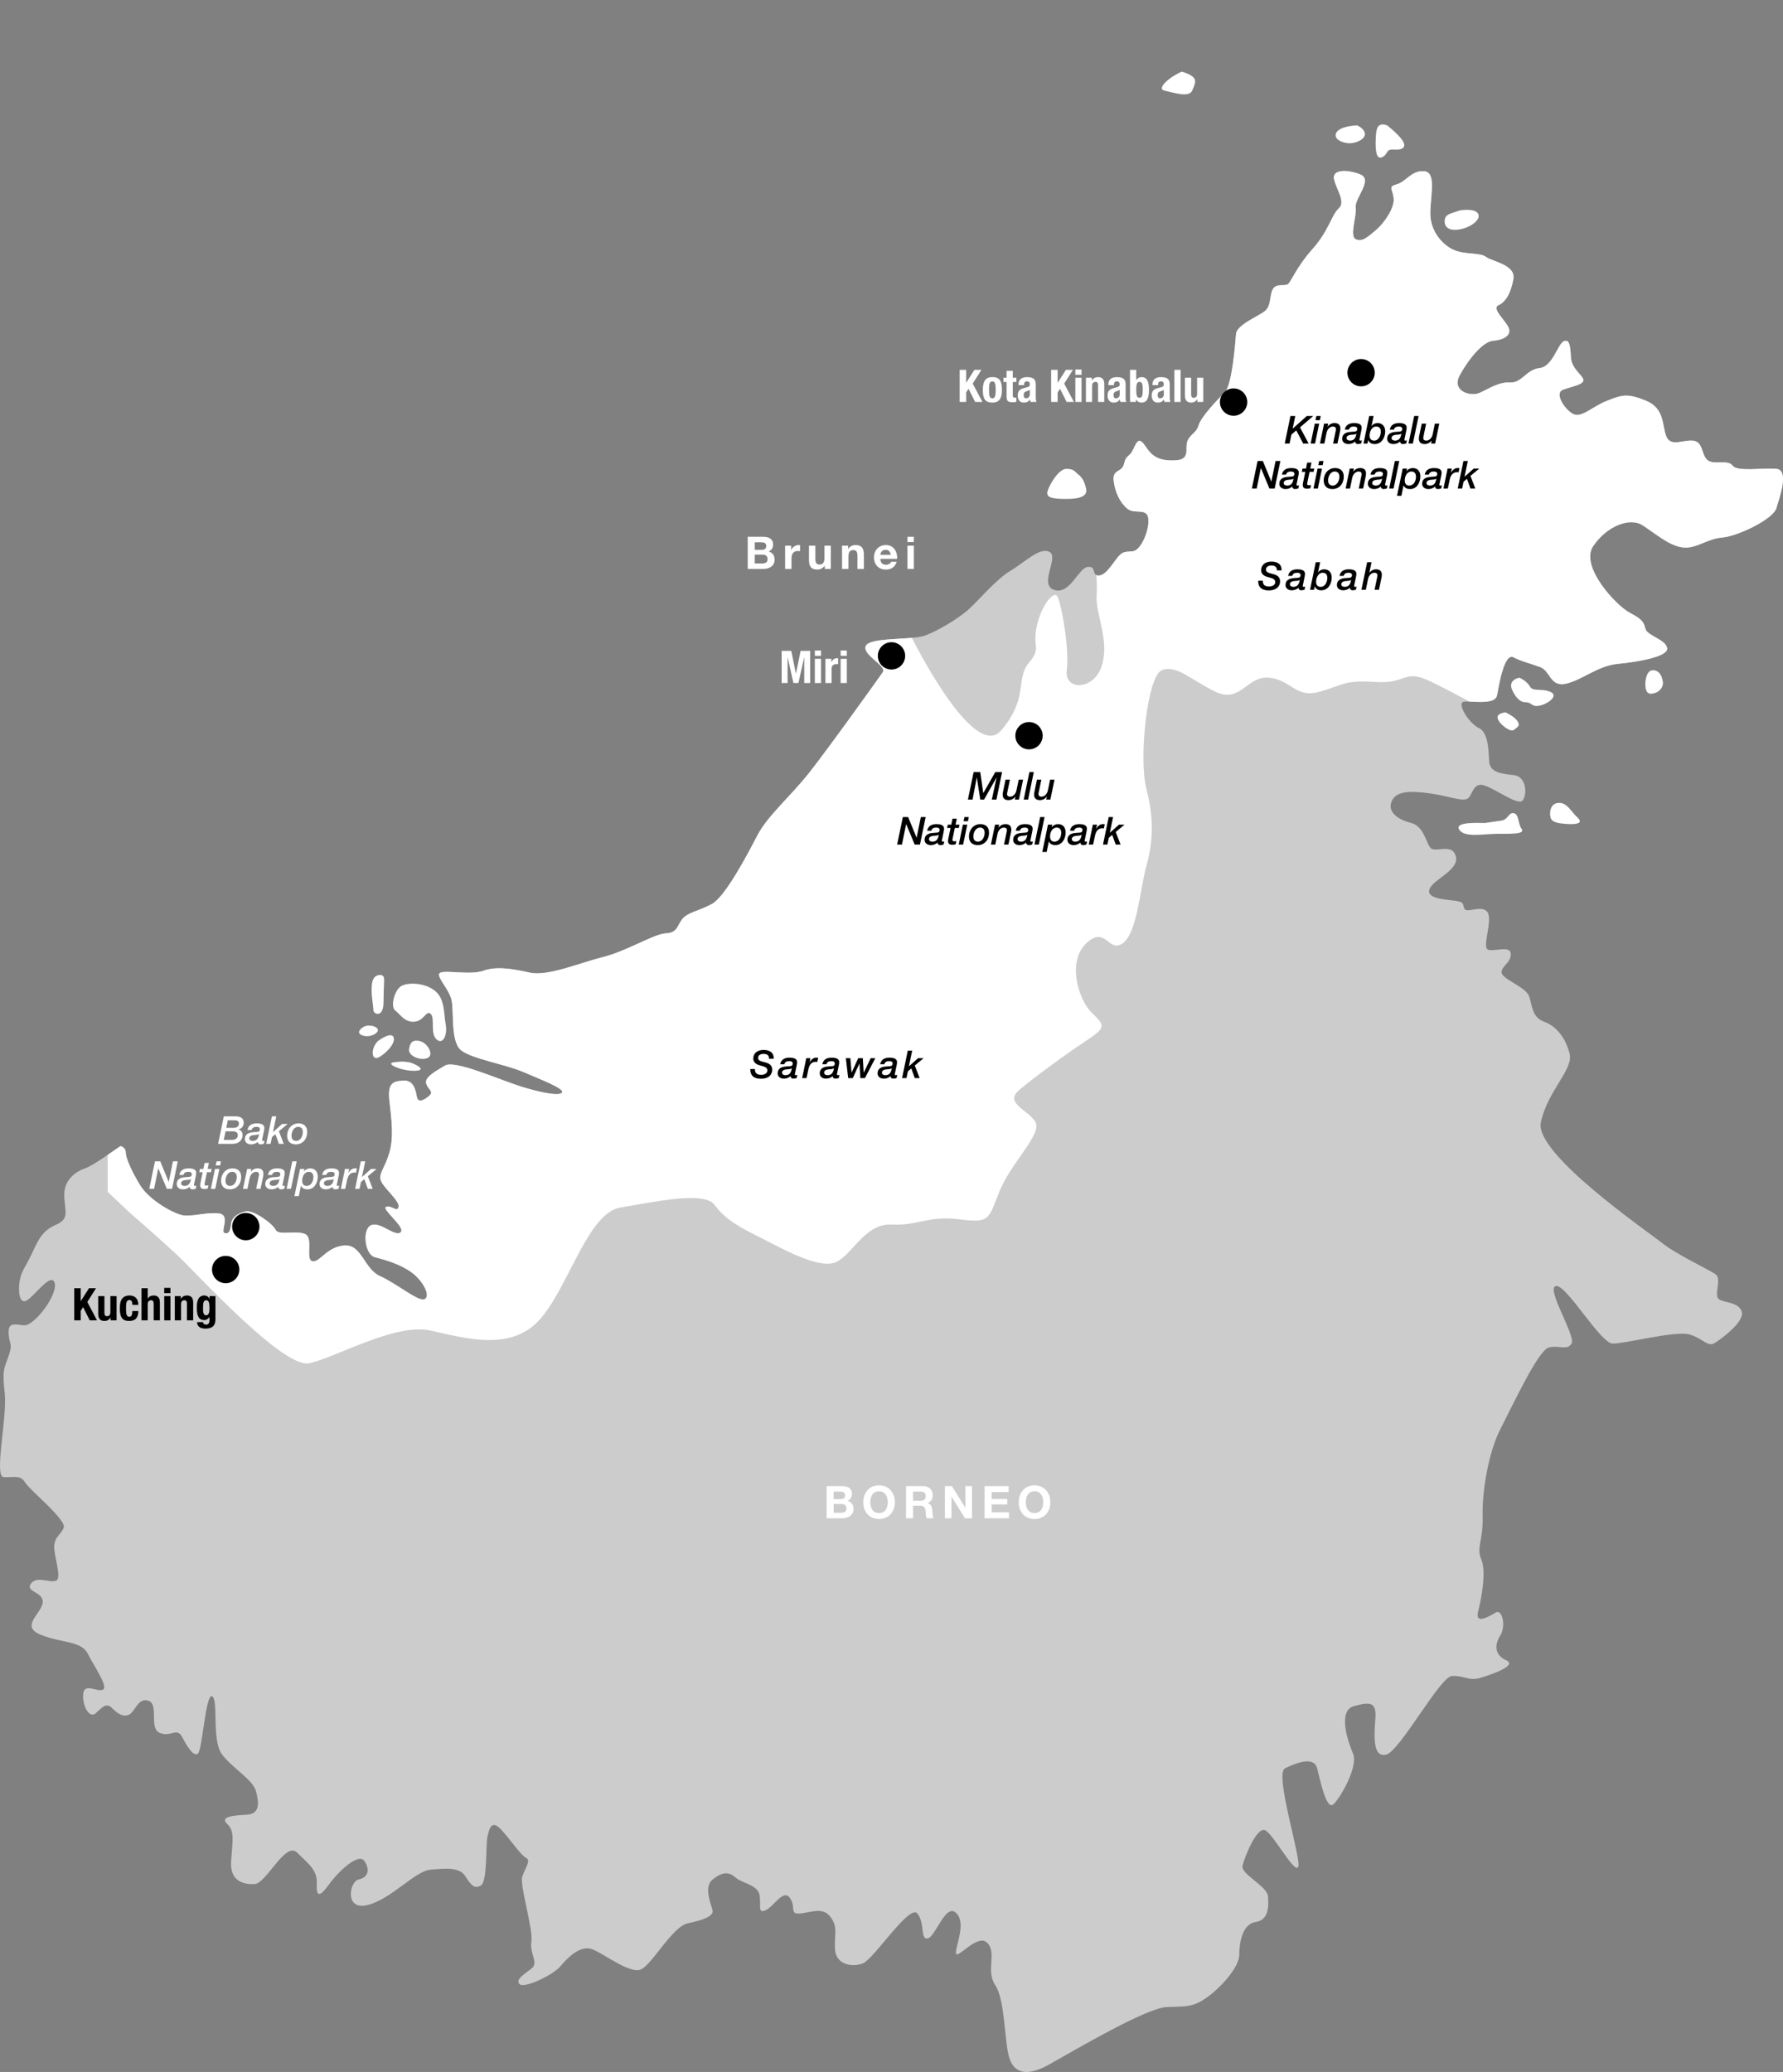 <?xml version="1.0" encoding="utf-8"?>
<!-- Generator: Adobe Illustrator 16.0.0, SVG Export Plug-In . SVG Version: 6.00 Build 0)  -->
<!DOCTYPE svg PUBLIC "-//W3C//DTD SVG 1.1//EN" "http://www.w3.org/Graphics/SVG/1.1/DTD/svg11.dtd">
<svg version="1.1" id="Ebene_1" xmlns="http://www.w3.org/2000/svg" xmlns:xlink="http://www.w3.org/1999/xlink" x="0px" y="0px"
	 width="555.008px" height="644.908px" viewBox="0 0 555.008 644.908" enable-background="new 0 0 555.008 644.908"
	 xml:space="preserve">
<rect x="0" y="0" width="555.008" height="644.908" fill="#808080" stroke="none"/>
<g id="Malysia_Peninsula">
</g>
<g id="Indonesien">
	<path opacity="0.6" fill="#FFFFFF" enable-background="new    " d="M37.518,356.708c-2.445,1.629-8.553,6.109-10.997,6.924
		s-6.517,3.257-6.517,8.146c0,4.888,1.899,7.467-2.444,9.367c-4.345,1.9-5.43,4.345-7.603,8.962
		c-2.174,4.615-3.26,5.431-3.803,8.418c-0.542,2.984-0.271,7.602,2.174,6.243c2.444-1.355,7.603-8.959,8.688-5.43
		c1.087,3.531-6.381,13.577-9.64,13.168c-3.258-0.405-4.887-0.814-4.684,2.648s1.391,2.851-0.017,6.925
		c-1.408,4.073-2.019,4.073-1.205,11.608c0.815,7.534-3.378,25.861-0.366,26.064c3.014,0.205,5.255-0.813,6.679,1.63
		c1.426,2.443,13.238,11.812,12.016,14.256c-1.222,2.443-2.239,2.238-2.851,4.889c-0.611,2.646,2.444,10.386,0.612,11.402
		c-1.833,1.019-6.11-1.629-7.942,1.019c-1.834,2.646,4.073,2.444,3.666,5.904c-0.407,3.465-7.129,7.333-0.61,9.98
		c6.516,2.647,12.625,1.833,14.663,5.906c2.035,4.072,6.517,10.385,4.683,11.199c-1.833,0.814-5.703-2.239-6.11,1.223
		c-0.408,3.461,1.833,7.941,3.871,6.109c2.036-1.834,3.257-3.463,5.09-1.631c1.833,1.834,3.461,2.889,5.294,2.056
		s2.852-5.518,6.109-4.293c3.259,1.22,0,8.553,3.461,9.979c3.464,1.425,5.297-1.833,6.927,1.22c1.629,3.057,3.462,6.11,4.887,5.297
		c1.425-0.813,2.444-18.938,4.479-17.922c2.037,1.019-0.202,13.709,3.054,18.056c3.259,4.349,9.573,7.81,10.592,11.474
		c1.018,3.667,1.221,7.128-2.852,7.331c-4.074,0.204-8.554,0.612-6.11,2.853c2.445,2.24,1.629,5.5,1.223,11.607
		c-0.407,6.109,3.666,7.331,7.33,7.129c3.668-0.205,9.573-13.44,13.239-9.773c3.665,3.663,6.312,5.335,6.107,9.793
		c-0.202,4.46,1.224,3.688,3.87,0c2.648-3.688,9.164-9.999,10.997-7.147c1.833,2.854,1.02,5.091-1.833,5.702
		c-2.852,0.611-4.56,9.775,2.812,7.943c7.37-1.833,14.702-10.59,19.591-10.999c4.885-0.405,8.959-0.813,10.792,2.037
		c1.833,2.852,2.85,4.073,4.887,2.852s1.427-12.83,2.037-15.274c0.609-2.44,1.222-5.496,4.48-1.83
		c3.258,3.664,5.905,7.737,7.534,8.553c1.629,0.814-0.405,3.259-1.22,5.903c-0.814,2.648,3.461,16.294,2.849,20.162
		c-0.611,3.868,2.362,6.519,0.062,8.352c-2.302,1.831-5.15,3.46-3.725,4.887c1.423,1.426,10.385-2.85,12.625-5.499
		c2.239-2.646,6.313-6.923,10.184-5.295c3.867,1.631,11.199,7.332,14.661,6.312c3.462-1.019,9.979-13.439,14.866-14.459
		c4.888-1.018,7.942-2.239,7.737-3.868c-0.202-1.63-3.034-7.332,0.012-9.775c3.045-2.443,5.081-2.443,7.117-0.611
		c2.037,1.833,7.128,2.24,7.535,5.703c0.406,3.46-0.61,5.499,1.833,4.481c2.443-1.021,5.497-6.722,7.535-3.87
		c2.035,2.849-0.203,5.09,3.056,4.888c3.257-0.203,7.126-2.241,9.569,1.018c2.444,3.259,1.223,5.092,1.428,9.979
		c0.201,4.887,5.294,5.906,8.755,4.48c3.463-1.427,14.46-18.532,16.904-15.478c2.441,3.054,0.812,8.35,3.258,7.738
		c2.443-0.612,5.498-10.997,8.756-7.941c3.26,3.054,0,9.774,0,12.422c0,2.646,6.723-6.312,9.774-3.056
		c3.057,3.259-0.609,8.509,2.444,13.113c3.055,4.604,2.853,17.229,4.277,22.322c1.424,5.091,5.498,6.312,12.424,2.443
		c6.922-3.872,30.342-17.719,36.655-17.922c6.312-0.203,8.349,0,12.625-3.056c4.276-3.055,9.979-9.367,9.979-13.235
		c0-3.871,1.019-9.572,5.091-10.184c4.073-0.61,4.073-4.687,3.87-7.943c-0.205-3.256-8.555-6.924-7.942-9.57
		c0.61-2.647,4.479-12.424,7.127-10.996c2.647,1.427,8.961,13.44,10.185,11.403c1.221-2.036-7.535-29.121-4.076-30.749
		c3.464-1.631,8.963-3.87,9.98,0c1.018,3.867,2.852,13.236,5.092,11.199c2.239-2.035,7.738-11.812,6.109-15.683
		c-1.631-3.869-4.904-13.438,0.297-14.863c5.203-1.428,7.033-1.225,6.627,4.07c-0.408,5.294-0.814,12.22,3.463,10.996
		c4.275-1.22,16.697-24.232,20.363-24.438c3.666-0.204,5.295,1.629,8.758,0.611c3.461-1.02,11.811-3.869,8.145-5.499
		s-3.666-4.889-1.832-7.736c1.832-2.854,0.609-8.353-1.426-7.13c-2.037,1.223-6.518,3.87-5.498-0.203
		c1.02-4.072,2.646-12.424,1.02-16.292c-1.631-3.869,0.609-5.702,0.404-13.441c-0.203-7.737,1.834-19.957,5.5-27.084
		c3.664-7.128,11.812-24.642,15.07-25.457c3.258-0.813,5.701,1.02,7.127-1.223c1.424-2.24-8.145-17.311-4.889-17.919
		c3.26-0.612,13.85,17.919,17.719,17.919c3.867,0,19.549-4.072,23.826-2.851c4.275,1.221,5.703,4.072,7.941,2.646
		s9.367-6.72,8.352-9.774c-1.021-3.055-5.5-2.647-7.129-3.87c-1.629-1.222,1.018-6.312-1.02-7.738
		c-2.037-1.427-12.422-6.313-16.697-9.775c-4.277-3.462-39.715-27.697-37.676-37.471c2.035-9.775,10.182-16.496,8.959-21.383
		c-1.221-4.889-4.072-8.554-7.941-9.979c-3.869-1.425-3.664-5.091-4.684-7.94c-1.018-2.853-8.35-5.296-8.553-7.332
		c-0.205-2.037,3.055-3.056,2.852-5.905c-0.203-2.853-5.906-0.204-7.332-1.426c-1.426-1.222,1.834-9.368,0-11.608
		c-1.832-2.24-6.518,0.611-7.127-1.018c-0.611-1.63,0-2.037-3.057-2.444c-3.055-0.407-8.959-0.611-7.738-3.666
		c1.223-3.055,9.367-5.905,8.146-10.182c-1.223-4.277-6.518-0.815-7.943-2.648c-1.424-1.833-2.035-6.72-6.107-7.738
		c-4.074-1.019-7.332-3.462-5.906-6.721s5.906-3.259,11.811-2.444c5.908,0.815,10.186,2.647,11.812,1.63
		c1.631-1.018,1.631-5.294,5.295-4.073c3.666,1.222,10.387,6.312,11.811,4.685c1.426-1.629,1.426-7.535-2.852-7.943
		c-4.275-0.407-7.332-1.018-7.535-4.276c-0.203-3.259-0.203-8.96-3.258-10.386c-3.055-1.426-6.924-7.738-4.684-8.146
		c2.24-0.407,9.773,1.222,10.387-2.036c0.609-3.259,2.24-13.237,5.09-11.812c2.852,1.425,5.092,1.833,8.352,3.055
		c3.26,1.222,3.055,6.517,8.35,5.09c5.295-1.424,9.572-5.498,15.885-6.108c6.312-0.611,15.682-2.241,15.271-4.889
		c-0.404-2.646-6.107-3.868-6.719-5.905c-0.609-2.036-0.609-2.851-4.889-5.091c-4.275-2.24-15.68-14.459-11.404-20.772
		s11.404-8.96,15.273-6.517c3.869,2.444,8.146,6.313,12.422,6.924c4.277,0.612,7.535-2.647,12.422-3.055
		c4.889-0.407,15.887-5.702,16.904-9.165c1.018-3.461,4.072-11.812,0-12.218c-4.072-0.408-12.219,1.019-13.645-1.019
		c-1.426-2.037-6.107,0-7.943-1.833c-1.832-1.833-1.223-5.498-4.275-5.906c-3.055-0.407-6.924,2.037-8.35-1.222
		c-1.426-3.258-0.408-8.757-6.312-11.201c-5.906-2.443-7.535-1.833-12.221,0c-4.684,1.833-7.941,5.499-10.588,4.073
		c-2.646-1.425-5.906-6.516-3.057-7.534c2.852-1.019,6.518-1.629,6.314-3.055c-0.203-1.425-3.666-3.461-3.869-6.924
		c-0.203-3.462-0.408-5.905-2.24-5.091c-1.834,0.814-3.463,7.942-7.537,8.349c-4.07,0.408-5.496,4.685-9.162,4.481
		c-3.664-0.203-6.721,2.036-9.57,3.259c-2.854,1.221-8.758-0.611-6.111-5.499c2.648-4.887,7.129-10.498,10.389-10.748
		s5.701-1.675,4.887-3.916c-0.814-2.239-5.498-6.108-3.258-7.127c2.24-1.018,3.869-3.666,4.684-8.146
		c0.814-4.48-6.721-5.498-8.553-6.924c-1.834-1.425-6.721-0.611-10.184-2.24c-3.463-1.629-7.332-5.906-7.129-11.812
		c0.205-5.906,1.834-12.422-2.035-12.625c-3.869-0.205-5.5,3.258-8.35,4.073c-2.854,0.814-1.426,1.221-1.02,4.276
		c0.408,3.056-3.055,7.943-5.496,9.979c-2.445,2.036-4.277,3.869-6.314,2.851s0.408-7.331,0-9.979
		c-0.408-2.647,5.498-8.553,1.426-10.183c-4.073-1.63-8.961-1.629-8.146,1.629c0.813,3.258,3.666,6.924,1.426,8.961
		c-2.24,2.036-3.055,6.923-8.146,12.625c-5.092,5.703-6.721,10.386-7.738,10.997c-1.018,0.611-3.666-0.407-4.686,1.63
		c-1.018,2.036-0.406,5.091-2.443,6.72c-2.035,1.629-8.756,4.276-8.959,7.127c-0.205,2.851-1.223,15.885-3.463,18.125
		c-2.24,2.241-7.33,7.535-8.146,10.183c-0.812,2.647-2.441,2.647-3.461,4.888c-1.018,2.24,1.222,5.906-3.869,6.11
		c-5.092,0.203-7.129-1.223-9.164-4.278c-2.035-3.054-2.646-1.832-3.869,0.815c-1.223,2.648-2.24,1.629-2.852,4.48
		s-3.666,1.629-3.259,5.295c0.408,3.666,2.036,6.924,4.276,8.757c2.24,1.833,6.109-0.408,6.517,3.054s-2.239,9.979-4.888,10.182
		c-2.646,0.205-3.258,0-5.09,2.444c-1.834,2.444-3.666,5.295-5.703,5.092c-2.036-0.205-0.408-3.055-3.258-2.648
		c-2.852,0.408-5.5,8.757-10.387,7.128c-4.889-1.629,1.631-10.182-1.427-11.811c-3.055-1.629-7.737,3.257-12.22,5.905
		c-4.479,2.648-10.182,9.572-13.236,12.218c-3.055,2.648-9.367,6.517-13.439,7.943c-4.073,1.425-17.31,0.407-18.328,3.258
		s6.72,6.109,5.294,8.145c-1.424,2.038-16.697,23.42-22.809,31.159c-6.108,7.738-13.033,13.44-16.29,19.753
		c-3.259,6.314-9.98,18.939-14.053,21.18c-4.074,2.24-7.738,2.62-9.367,4.874c-1.631,2.253-1.425,4.086-5.092,4.29
		c-3.666,0.204-12.015,5.499-19.347,7.332c-7.331,1.833-17.311,6.109-22.809,4.889c-5.499-1.223-10.589-2.037-14.459-0.611
		c-3.869,1.425-11.609-0.204-13.44,0.611c-1.835,0.813,2.647,4.888,3.461,8.553c0.815,3.666-0.407,13.034,3.055,15.682
		c3.463,2.647,13.645,4.276,19.347,6.72c5.701,2.444,12.627,5.093,12.017,6.313c-0.611,1.222-6.315,0.204-12.831-1.833
		c-6.517-2.036-20.568-8.349-23.623-6.517c-3.055,1.834-6.108,3.463-5.906,5.296c0.204,1.833,2.444,2.646,1.223,3.868
		c-1.223,1.223-3.665,2.853-4.075,0.611c-0.405-2.24-1.017-5.295-4.275-5.091c-3.257,0.203-4.887,0.813-4.276,6.312
		c0.611,5.498,1.427,11.2,0,16.089c-1.425,4.888-3.461,6.517-2.646,8.757c0.814,2.241,5.906,6.312,5.498,8.146
		c-0.407,1.832-2.24-0.61-3.869,0c-1.629,0.61,6.312,6.516,4.48,7.942c-1.834,1.425-6.312-3.463-9.164-2.241
		c-2.852,1.223-2.037,9.164,1.222,9.979c3.258,0.814,8.146,2.24,11.608,4.888c3.462,2.646,5.703,7.127,3.869,8.146
		c-1.834,1.02-8.758-4.887-13.848-7.128c-5.093-2.239-5.703-9.978-11.2-9.57c-5.499,0.407-7.74,5.499-9.981,4.888
		c-2.238-0.61,0.612-7.535-2.442-8.553c-3.056-1.019-8.146,0.61-8.961-1.223c-0.814-1.833-6.923-6.312-9.367-5.702
		c-2.443,0.611-4.276,1.833-4.48,3.87s-0.61,3.26-2.036,2.852c-1.426-0.407,2.036-5.702-1.833-6.109
		c-3.87-0.408-8.146,1.02-10.998,0.61c-2.85-0.408-10.589-4.685-13.439-9.368c-2.851-4.684-4.481-8.554-4.481-10.182
		C39.146,357.115,37.518,356.708,37.518,356.708z"/>
	<path fill="#FFFFFF" d="M118.125,303.458c-2.247,0.292-2.441,2.439-2.441,4.785s0.544,4.985,0.544,6.208
		c0,1.222,3.156,2.545,3.156-2.545s0.407-7.282,0-7.918C118.978,303.353,118.125,303.458,118.125,303.458z"/>
	<path fill="#FFFFFF" d="M125.086,306.814c-2.312,1.139-3.666,6.516-2.036,7.737c1.629,1.222,2.852,3.666,5.904,3.461
		c3.056-0.203,3.666-3.671,5.094-2.446c1.424,1.226-0.205,6.113,1.831,7.945c2.036,1.833,3.463-1.425,2.851-4.684
		c-0.61-3.258-0.22-7.638-3.054-10.182C132.656,305.936,127.397,305.674,125.086,306.814z"/>
	<path fill="#FFFFFF" d="M117.625,324.043c-2.314,2.321-1.964,5.986,0,5.171c1.961-0.813,5.611-4.276,4.907-6.312
		C121.827,320.866,117.625,324.043,117.625,324.043z"/>
	<path fill="#FFFFFF" d="M114.291,319.236c-1.375,0.17-3.869,2.1-1.628,2.984c2.24,0.886,4.83-0.406,4.962-1.492
		C117.755,319.643,115.667,319.066,114.291,319.236z"/>
	<path fill="#FFFFFF" d="M130.702,324.043c2.43,0.592,4.564,4.386,2.325,5.289c-2.238,0.902-5.906-0.692-5.702-2.645
		C127.531,324.735,128.272,323.451,130.702,324.043z"/>
	<path fill="#FFFFFF" d="M127.318,330.641c1.133,0.12,6.118,2.444,2.044,2.647c-4.072,0.204-9.817-2.24-6.742-2.647
		C125.695,330.234,126.186,330.521,127.318,330.641z"/>
	<path fill="#FFFFFF" d="M331.995,145.932c-2.455-0.046-5.298,4.888-5.908,6.924s1.426,2.443,5.908,2.443
		c4.478,0,6.516-1.018,6.107-3.054s-1.115-3.554-2.396-4.522C334.47,146.786,334.447,145.977,331.995,145.932z"/>
	<path fill="#FFFFFF" d="M367.836,22.317c-3.465,1.426-8.147,5.295-5.297,5.905c2.853,0.612,7.535,2.241,8.553,0
		c1.02-2.239,1.426-3.462,0-4.479C369.668,22.725,367.836,22.317,367.836,22.317z"/>
	<path fill="#FFFFFF" d="M422.415,39.016c-3.463,0.203-5.908,1.019-6.519,2.444c-0.61,1.426,0.813,2.647,3.259,3.055
		c2.441,0.407,5.701-1.018,5.701-2.75C424.856,40.035,422.415,39.016,422.415,39.016z"/>
	<path fill="#FFFFFF" d="M431.78,39.016c-2.24-0.814-3.258,0.07-3.461,2.785c-0.205,2.714-0.408,8.009,1.73,7.194
		s1.117-2.647,3.768-2.445c2.646,0.205,4.072-0.614,2.85-2.649C435.446,41.867,431.78,39.016,431.78,39.016z"/>
	<path fill="#FFFFFF" d="M454.385,65.49c-2.646,1.019-4.479,1.019-4.684,3.055c-0.203,2.037,1.223,3.462,4.684,2.851
		c3.463-0.61,6.723-3.054,5.703-4.887S454.385,65.49,454.385,65.49z"/>
	<path fill="#FFFFFF" d="M462.186,256.167c-4.584-0.152-9.627,0-7.793,2.292c1.836,2.292,7.486,1.069,11.768,1.069
		c4.277,0,8.709,0.131,7.486-1.539c-1.225-1.67-0.768-4.573-2.445-4.878c-1.68-0.306-1.682,1.987-3.82,2.292
		C465.243,255.708,462.186,256.167,462.186,256.167z"/>
	<path fill="#FFFFFF" d="M485.258,249.903c-2.635,0.026-3.057,2.905-2.598,4.584c0.459,1.68,3.057,1.826,5.191,1.982
		c2.141,0.156,5.354,0.004,3.213-1.982C488.924,252.501,487.889,249.876,485.258,249.903z"/>
	<path fill="#FFFFFF" d="M473.036,210.941c-1.986,0.306-3.209,1.681-2.445,3.515c0.764,1.833,2.141,4.125,4.277,4.125
		c2.139,0,1.682,1.527,4.279,1.069c2.596-0.458,6.252-3.123,3.43-4.311c-2.818-1.189-5.418,0.032-6.334-1.648
		C475.327,212.012,473.036,210.941,473.036,210.941z"/>
	<path fill="#FFFFFF" d="M468.627,221.714c-1.553,0.224-3.109,0.778-2.221,2.444s3.889,3.887,4.889,2.998
		c0.998-0.888,1.998-1.131,1.109-2.62C471.516,223.047,468.627,221.714,468.627,221.714z"/>
	<path fill="#FFFFFF" d="M514.729,208.607c-2.111-0.222-2.666,3-2.557,4.776c0.109,1.778,0.557,2.888,2.557,2.444
		c1.996-0.445,3.107-2.124,2.887-3.561C517.393,210.828,516.838,208.829,514.729,208.607z"/>
</g>
<g id="Ost-Malaysia">
</g>
<g id="Brunei">
	<g>
		<path fill="#FFFFFF" d="M339.101,176.446c-0.043-0.001-0.081-0.006-0.127-0.006C339.02,176.44,339.058,176.445,339.101,176.446z"
			/>
		<path fill="#FFFFFF" d="M340.131,176.893c-0.01-0.014-0.021-0.026-0.03-0.04C340.111,176.867,340.122,176.879,340.131,176.893z"/>
		<path fill="#FFFFFF" d="M340.254,177.082c0,0.001,0.002,0.002,0.002,0.003C340.256,177.084,340.256,177.083,340.254,177.082z"/>
		<path fill="#FFFFFF" d="M339.907,176.676c0.021,0.015,0.041,0.031,0.061,0.047C339.947,176.707,339.928,176.691,339.907,176.676z"
			/>
		<path fill="#FFFFFF" d="M287.01,198.084c0.011-0.002,0.02-0.005,0.029-0.008C287.03,198.079,287.021,198.082,287.01,198.084z"/>
		<path fill="#FFFFFF" d="M552.95,145.932c-4.07-0.408-12.217,1.019-13.645-1.019c-1.426-2.037-6.107,0-7.941-1.833
			c-1.832-1.833-1.223-5.498-4.275-5.906c-3.055-0.407-6.924,2.037-8.35-1.222c-1.426-3.258-0.408-8.757-6.314-11.201
			c-5.904-2.443-7.535-1.833-12.219,0s-7.941,5.499-10.588,4.073c-2.648-1.425-5.906-6.516-3.059-7.534
			c2.854-1.019,6.52-1.629,6.316-3.055c-0.205-1.425-3.668-3.461-3.871-6.924c-0.203-3.462-0.408-5.905-2.24-5.091
			c-1.834,0.814-3.463,7.942-7.535,8.349c-4.072,0.408-5.496,4.685-9.162,4.481c-3.666-0.203-6.723,2.036-9.572,3.259
			c-2.852,1.221-8.756-0.611-6.109-5.499c2.648-4.887,7.127-10.498,10.389-10.748c3.258-0.25,5.699-1.675,4.887-3.916
			c-0.814-2.239-5.5-6.108-3.258-7.127c2.238-1.018,3.869-3.666,4.682-8.146c0.816-4.48-6.719-5.498-8.551-6.924
			c-1.834-1.425-6.721-0.611-10.186-2.24c-3.463-1.629-7.332-5.906-7.127-11.812c0.205-5.906,1.832-12.422-2.035-12.625
			c-3.871-0.205-5.5,3.258-8.35,4.073c-2.854,0.814-1.428,1.221-1.02,4.276c0.406,3.056-3.055,7.943-5.498,9.979
			s-4.277,3.869-6.314,2.851c-2.035-1.018,0.41-7.331,0-9.979c-0.406-2.647,5.5-8.553,1.426-10.183
			c-4.072-1.63-8.96-1.629-8.145,1.629c0.812,3.258,3.666,6.924,1.424,8.961c-2.239,2.036-3.053,6.923-8.146,12.625
			c-5.092,5.703-6.72,10.386-7.739,10.997c-1.017,0.611-3.666-0.407-4.685,1.63c-1.019,2.036-0.406,5.091-2.442,6.72
			c-2.035,1.629-8.757,4.276-8.959,7.127c-0.205,2.851-1.224,15.885-3.464,18.125c-2.241,2.241-7.33,7.535-8.146,10.183
			c-0.813,2.647-2.442,2.647-3.461,4.888c-1.019,2.24,1.221,5.906-3.869,6.11c-5.092,0.203-7.129-1.223-9.166-4.278
			c-2.034-3.054-2.645-1.832-3.868,0.815c-1.222,2.648-2.24,1.629-2.851,4.48c-0.611,2.851-3.668,1.629-3.26,5.295
			s2.036,6.924,4.276,8.757c2.239,1.833,6.108-0.408,6.517,3.054c0.407,3.462-2.24,9.979-4.888,10.182
			c-2.646,0.205-3.258,0-5.09,2.444c-1.834,2.444-3.666,5.295-5.703,5.092c-0.187-0.019-0.334-0.066-0.465-0.125
			c0.12,2.297,0.17,4.504,0.057,6.199c-0.405,6.074,4.074,13.883,1.63,21.894c-2.443,8.013-11.811,7.874-10.923,1.5
			c0.892-6.373-1.702-20.916-2.925-22.952c-1.223-2.037-5.295,3.258-6.518,9.775s1.631,6.109-2.442,10.997
			c-4.074,4.888,0,10.997-8.554,20.944c-8.555,9.948-27.78-28.83-27.78-28.83l0,0c-5.513,0.494-13.588,0.389-14.375,2.591
			c-1.018,2.851,6.72,6.109,5.294,8.145c-1.424,2.038-16.697,23.42-22.809,31.159c-6.108,7.738-13.033,13.44-16.29,19.753
			c-3.259,6.314-9.98,18.939-14.053,21.18c-4.074,2.24-7.738,2.62-9.367,4.874c-1.631,2.253-1.425,4.086-5.092,4.29
			c-3.666,0.204-12.015,5.499-19.347,7.332c-7.331,1.833-17.311,6.109-22.809,4.889c-5.499-1.223-10.589-2.037-14.459-0.611
			c-3.869,1.425-11.609-0.204-13.44,0.611c-1.835,0.813,2.647,4.888,3.461,8.553c0.815,3.666-0.407,13.034,3.055,15.682
			c3.463,2.647,13.645,4.276,19.347,6.721c5.701,2.443,12.627,5.092,12.017,6.312c-0.611,1.222-6.315,0.204-12.831-1.833
			c-6.517-2.036-20.568-8.349-23.623-6.517c-3.055,1.834-6.108,3.463-5.906,5.296c0.204,1.833,2.444,2.646,1.223,3.869
			c-1.223,1.222-3.665,2.852-4.075,0.61c-0.405-2.239-1.017-5.295-4.275-5.091c-3.257,0.203-4.887,0.814-4.276,6.313
			c0.611,5.498,1.427,11.2,0,16.088c-1.425,4.888-3.461,6.517-2.646,8.757c0.814,2.241,5.906,6.312,5.498,8.146
			c-0.407,1.832-2.24-0.61-3.869,0s6.312,6.516,4.48,7.942c-1.834,1.425-6.312-3.463-9.164-2.241
			c-2.852,1.224-2.037,9.164,1.222,9.979c3.258,0.814,8.146,2.241,11.608,4.888c3.462,2.647,5.703,7.127,3.869,8.146
			c-1.834,1.019-8.758-4.888-13.848-7.129c-5.093-2.239-5.703-9.978-11.2-9.57c-5.499,0.408-7.74,5.499-9.981,4.888
			c-2.238-0.61,0.612-7.535-2.442-8.553c-3.056-1.019-8.146,0.61-8.961-1.222c-0.814-1.834-6.923-6.313-9.367-5.702
			c-2.443,0.61-4.276,1.833-4.48,3.87c-0.204,2.036-0.61,3.259-2.036,2.851c-1.426-0.407,2.036-5.702-1.833-6.109
			c-3.87-0.407-8.146,1.02-10.998,0.61c-2.85-0.408-10.589-4.684-13.439-9.368c-2.851-4.684-4.481-8.554-4.481-10.182
			c0-1.629-1.628-2.036-1.628-2.036c-0.935,0.623-2.409,1.664-4.006,2.758v11.497l6.449,6.109c0,0,9.369,8.146,15.071,13.44
			c5.702,5.295,32.991,35.437,41.137,33.806c8.146-1.63,26.734-12.628,37.805-10.183c11.07,2.443,24.918,6.518,33.879-3.258
			s15.071-33.399,25.253-35.028c10.184-1.629,26.066-5.294,29.325-0.813c3.258,4.479,7.74,6.924,14.256,10.183
			c6.517,3.258,17.921,9.774,23.217,7.738c5.294-2.036,9.142-12.218,17.605-11.812c8.459,0.407,11.312-2.852,21.088-1.629
			c9.773,1.223,8.959,0,12.625-8.961c3.666-8.96,13.439-17.732,10.998-21.493c-2.445-3.759-9.775-5.796-4.889-9.868
			c4.888-4.073,14.355-11.041,20.822-15.295c6.465-4.256,5.651-4.771,1.578-8.79c-4.072-4.019-7.637-15.829-1.578-21.532
			c6.059-5.702,6.873,3.259,11.354,0c4.48-3.258,5.296-16.699,7.332-24.03c2.037-7.332,2.443-14.663,0-24.03
			c-2.444-9.368,0.273-35.147,4.82-36.92c4.547-1.773,9.027,3.041,16.766,6.744s9.775-5.167,16.699-4.398
			c6.925,0.769,8.146,6.397,15.479,4.398c7.33-2,7.496-3.75,17.596-3.08c10.102,0.673,8.471-4.337,17.432,0
			c3.107,1.505,7.455,3.782,11.805,6.114c3.094,0.1,8.068,0.643,8.561-1.98c0.611-3.259,2.24-13.237,5.09-11.812
			c2.854,1.425,5.092,1.833,8.354,3.055c3.258,1.222,3.053,6.517,8.348,5.09c5.295-1.424,9.572-5.498,15.885-6.108
			c6.312-0.611,15.682-2.241,15.271-4.889c-0.404-2.646-6.107-3.868-6.717-5.905c-0.611-2.036-0.611-2.851-4.891-5.091
			c-4.275-2.24-15.68-14.459-11.404-20.772s11.404-8.96,15.273-6.517c3.869,2.444,8.146,6.313,12.422,6.924
			c4.277,0.612,7.535-2.647,12.422-3.055c4.891-0.407,15.889-5.702,16.904-9.165C553.969,154.688,557.024,146.338,552.95,145.932z"
			/>
		<path fill="#FFFFFF" d="M339.663,176.545c0.03,0.012,0.059,0.027,0.088,0.041C339.721,176.572,339.693,176.557,339.663,176.545z"
			/>
		<path fill="#FFFFFF" d="M339.354,176.465c0.041,0.006,0.076,0.017,0.113,0.026C339.431,176.482,339.396,176.471,339.354,176.465z"
			/>
	</g>
</g>
<g enable-background="new    ">
	<path d="M25.128,400.96v4.006h0.028l2.549-4.006h2.185l-2.717,4.286l3.025,5.715H27.93l-2.059-4.104l-0.743,1.135v2.97h-2.017
		V400.96H25.128z"/>
	<path d="M34.438,410.078h-0.028c-0.406,0.743-1.106,1.079-1.919,1.079c-1.205,0-1.919-0.658-1.919-2.144v-5.589h1.933v5.197
		c0,0.756,0.252,1.05,0.827,1.05c0.658,0,1.022-0.406,1.022-1.246v-5.001h1.933v7.536h-1.849V410.078z"/>
	<path d="M41.201,406.143c0-0.729-0.14-1.513-0.869-1.513c-0.953,0-1.106,0.84-1.106,2.577c0,1.863,0.168,2.633,1.037,2.633
		c0.644,0,0.938-0.546,0.938-1.765h1.849c0,1.976-0.826,3.082-2.871,3.082c-1.933,0-2.886-0.938-2.886-3.964
		c0-3.096,1.274-3.965,3.054-3.965c1.779,0,2.703,1.135,2.703,2.914H41.201z"/>
	<path d="M44.055,400.96h1.933v3.235h0.028c0.364-0.645,1.022-0.967,1.835-0.967c1.205,0,1.919,0.658,1.919,2.144v5.589h-1.933
		v-5.197c0-0.756-0.252-1.05-0.826-1.05c-0.659,0-1.023,0.406-1.023,1.246v5.001h-1.933V400.96z"/>
	<path d="M51.125,400.848h1.933v1.652h-1.933V400.848z M51.125,403.425h1.933v7.536h-1.933V403.425z"/>
	<path d="M54.415,403.425h1.849v0.883h0.028c0.406-0.743,1.106-1.079,1.919-1.079c1.205,0,1.919,0.658,1.919,2.144v5.589h-1.933
		v-5.197c0-0.756-0.252-1.05-0.826-1.05c-0.659,0-1.022,0.406-1.022,1.246v5.001h-1.933V403.425z"/>
	<path d="M67.06,403.425v7.158c0,1.989-0.883,2.955-3.138,2.955c-1.639,0-2.563-0.729-2.563-2.017h1.849
		c0,0.252,0.112,0.448,0.294,0.574s0.406,0.21,0.645,0.21c0.784,0,1.064-0.588,1.064-1.358v-0.995h-0.028
		c-0.393,0.561-0.995,0.925-1.611,0.925c-1.541,0-2.311-1.051-2.311-3.811c0-1.765,0.266-3.838,2.367-3.838
		c0.532,0,1.191,0.252,1.555,1.037h0.028v-0.841H67.06z M64.16,409.393c0.812,0,1.051-0.883,1.051-2.157
		c0-1.835-0.238-2.521-1.009-2.521c-0.854,0-1.008,0.687-1.008,2.717C63.194,408.468,63.348,409.393,64.16,409.393z"/>
</g>
<path d="M65.997,395.15c0-2.351,1.905-4.251,4.252-4.251c2.35,0,4.252,1.9,4.252,4.251c0,2.35-1.902,4.251-4.252,4.251
	C67.903,399.402,65.997,397.5,65.997,395.15L65.997,395.15z"/>
<path d="M72.259,381.787c0-2.351,1.905-4.251,4.252-4.251c2.35,0,4.252,1.9,4.252,4.251c0,2.35-1.902,4.251-4.252,4.251
	C74.166,386.038,72.259,384.137,72.259,381.787L72.259,381.787z"/>
<g enable-background="new    ">
	<path fill="#FFFFFF" d="M243.311,202.593h2.998l1.429,7.06h0.028l1.443-7.06h2.983v10.001h-1.849v-7.984h-0.028l-1.779,7.984
		h-1.569l-1.779-7.984h-0.028v7.984h-1.849V202.593z"/>
	<path fill="#FFFFFF" d="M253.643,202.481h1.933v1.652h-1.933V202.481z M253.643,205.058h1.933v7.536h-1.933V205.058z"/>
	<path fill="#FFFFFF" d="M256.933,205.058h1.849v1.009h0.028c0.392-0.729,0.938-1.205,1.737-1.205c0.112,0,0.238,0.015,0.35,0.028
		v1.849c-0.196-0.014-0.406-0.027-0.602-0.027c-0.672,0-1.429,0.35-1.429,1.358v4.524h-1.933V205.058z"/>
	<path fill="#FFFFFF" d="M261.665,202.481h1.933v1.652h-1.933V202.481z M261.665,205.058h1.933v7.536h-1.933V205.058z"/>
</g>
<g enable-background="new    ">
	<path d="M303.068,240.314h2.062l0.936,6.524h0.024l3.718-6.524h2.123l-1.764,8.563h-1.438l1.487-6.86h-0.023l-3.875,6.86h-1.175
		l-1.079-6.86h-0.024l-1.308,6.86h-1.439L303.068,240.314z"/>
	<path d="M317.178,248.877h-1.283l0.192-0.899l-0.024-0.024c-0.491,0.684-1.284,1.092-2.136,1.092c-1.246,0-1.811-0.647-1.811-1.644
		c0-0.228,0.012-0.552,0.061-0.768l0.827-3.957h1.367l-0.792,3.825c-0.047,0.204-0.096,0.408-0.096,0.576
		c0,0.204-0.06,0.888,0.947,0.888c1.057,0,1.775-1.008,1.967-1.932l0.696-3.357h1.367L317.178,248.877z"/>
	<path d="M320.431,240.314h1.368l-1.775,8.563h-1.367L320.431,240.314z"/>
	<path d="M326.958,248.877h-1.283l0.191-0.899l-0.023-0.024c-0.492,0.684-1.284,1.092-2.135,1.092c-1.248,0-1.812-0.647-1.812-1.644
		c0-0.228,0.012-0.552,0.06-0.768l0.828-3.957h1.367l-0.792,3.825c-0.048,0.204-0.096,0.408-0.096,0.576
		c0,0.204-0.06,0.888,0.947,0.888c1.056,0,1.774-1.008,1.967-1.932l0.696-3.357h1.367L326.958,248.877z"/>
</g>
<g enable-background="new    ">
	<path d="M281.037,254.314h1.643l2.627,6.393h0.023l1.307-6.393h1.5l-1.775,8.563h-1.643l-2.639-6.356h-0.023l-1.296,6.356h-1.499
		L281.037,254.314z"/>
	<path d="M293.287,261.079c-0.049,0.228-0.121,0.443-0.121,0.611s0.072,0.276,0.289,0.276c0.155,0,0.323-0.061,0.479-0.072
		l-0.215,0.983c-0.348,0.084-0.708,0.168-1.068,0.168c-0.467,0-0.803-0.312-0.827-0.792c-0.54,0.54-1.331,0.792-2.087,0.792
		c-1.02,0-1.931-0.563-1.931-1.655c0-1.523,1.235-2.051,2.603-2.135c0.455-0.024,0.924-0.072,1.367-0.107
		c0.492-0.036,0.72-0.349,0.72-0.816c0-0.587-0.479-0.743-1.044-0.743c-0.743,0-1.355,0.204-1.547,0.972h-1.295
		c0.3-1.535,1.451-2.051,2.926-2.051c2.256,0,2.327,0.995,2.327,1.438c0,0.265-0.036,0.552-0.12,0.936L293.287,261.079z
		 M290.263,261.966c1.332,0,1.775-0.96,1.955-2.135l-0.023-0.024c-0.191,0.191-0.552,0.252-0.852,0.288
		c-0.768,0.06-2.171,0.048-2.171,1.079C289.172,261.774,289.76,261.966,290.263,261.966z"/>
	<path d="M296.492,254.818h1.332l-0.385,1.859h1.236l-0.217,1.019h-1.234l-0.637,3.035c-0.06,0.264-0.119,0.527-0.119,0.671
		c0,0.265,0.084,0.456,0.491,0.456c0.204,0,0.468,0,0.731-0.06l-0.228,1.007c-0.348,0.084-0.78,0.132-1.128,0.132
		c-0.982,0-1.234-0.575-1.234-1.151c0-0.239,0.06-0.587,0.084-0.695l0.707-3.395h-1.079l0.216-1.019h1.079L296.492,254.818z"/>
	<path d="M299.72,256.677h1.367l-1.283,6.2h-1.367L299.72,256.677z M300.212,254.314h1.354l-0.264,1.296h-1.355L300.212,254.314z"/>
	<path d="M301.617,260.334c0-2.038,1.403-3.825,3.538-3.825c1.703,0,2.71,0.936,2.71,2.662c0,2.171-1.331,3.874-3.537,3.874
		C302.625,263.045,301.617,262.062,301.617,260.334z M302.984,260.371c0,0.912,0.432,1.596,1.428,1.596
		c1.402,0,2.086-1.523,2.086-2.783c0-0.911-0.432-1.595-1.427-1.595C303.667,257.588,302.984,259.135,302.984,260.371z"/>
	<path d="M309.728,256.677h1.283l-0.191,0.899l0.023,0.023c0.492-0.684,1.283-1.091,2.135-1.091c1.247,0,1.811,0.647,1.811,1.643
		c0,0.229-0.012,0.552-0.06,0.768l-0.827,3.958h-1.367l0.791-3.826c0.048-0.203,0.096-0.407,0.096-0.575
		c0-0.204,0.049-0.888-0.947-0.888c-0.539,0-0.959,0.264-1.295,0.6c-0.312,0.324-0.564,0.827-0.672,1.331l-0.695,3.358h-1.367
		L309.728,256.677z"/>
	<path d="M320.849,261.079c-0.047,0.228-0.119,0.443-0.119,0.611s0.072,0.276,0.287,0.276c0.156,0,0.324-0.061,0.48-0.072
		l-0.217,0.983c-0.348,0.084-0.707,0.168-1.066,0.168c-0.469,0-0.805-0.312-0.828-0.792c-0.539,0.54-1.331,0.792-2.086,0.792
		c-1.02,0-1.932-0.563-1.932-1.655c0-1.523,1.235-2.051,2.603-2.135c0.456-0.024,0.923-0.072,1.367-0.107
		c0.491-0.036,0.72-0.349,0.72-0.816c0-0.587-0.48-0.743-1.043-0.743c-0.744,0-1.355,0.204-1.548,0.972h-1.295
		c0.3-1.535,1.451-2.051,2.927-2.051c2.254,0,2.326,0.995,2.326,1.438c0,0.265-0.036,0.552-0.12,0.936L320.849,261.079z
		 M317.828,261.966c1.331,0,1.775-0.96,1.955-2.135l-0.024-0.024c-0.192,0.191-0.552,0.252-0.852,0.288
		c-0.768,0.06-2.171,0.048-2.171,1.079C316.736,261.774,317.324,261.966,317.828,261.966z"/>
	<path d="M323.779,254.314h1.368l-1.775,8.563h-1.367L323.779,254.314z"/>
	<path d="M326.205,256.677h1.354l-0.18,0.791l0.024,0.024c0.432-0.624,1.188-0.983,1.955-0.983c1.547,0,2.35,1.091,2.35,2.566
		c0,1.895-1.031,3.97-3.178,3.97c-0.9,0-1.643-0.252-2.027-1.127h-0.023l-0.672,3.25h-1.367L326.205,256.677z M328.218,261.966
		c1.476,0,2.123-1.464,2.123-2.759c0-0.899-0.42-1.619-1.367-1.619c-1.475,0-2.123,1.487-2.123,2.782
		C326.851,261.258,327.248,261.966,328.218,261.966z"/>
	<path d="M337.746,261.079c-0.049,0.228-0.121,0.443-0.121,0.611s0.072,0.276,0.289,0.276c0.155,0,0.323-0.061,0.479-0.072
		l-0.215,0.983c-0.348,0.084-0.708,0.168-1.068,0.168c-0.467,0-0.803-0.312-0.827-0.792c-0.54,0.54-1.331,0.792-2.087,0.792
		c-1.02,0-1.931-0.563-1.931-1.655c0-1.523,1.235-2.051,2.603-2.135c0.455-0.024,0.924-0.072,1.367-0.107
		c0.492-0.036,0.72-0.349,0.72-0.816c0-0.587-0.479-0.743-1.044-0.743c-0.743,0-1.355,0.204-1.547,0.972h-1.295
		c0.3-1.535,1.451-2.051,2.926-2.051c2.256,0,2.327,0.995,2.327,1.438c0,0.265-0.036,0.552-0.12,0.936L337.746,261.079z
		 M334.722,261.966c1.332,0,1.775-0.96,1.955-2.135l-0.023-0.024c-0.191,0.191-0.552,0.252-0.852,0.288
		c-0.768,0.06-2.171,0.048-2.171,1.079C333.631,261.774,334.219,261.966,334.722,261.966z"/>
	<path d="M340.183,256.677h1.296l-0.252,1.211l0.024,0.024c0.371-0.684,1.139-1.403,1.979-1.403c0.216,0,0.443,0,0.66,0.036
		l-0.288,1.307c-0.156-0.023-0.323-0.048-0.479-0.048c-1.416,0-2.016,1.079-2.279,2.327l-0.576,2.746H338.9L340.183,256.677z"/>
	<path d="M345.115,254.314h1.368l-1.008,4.846l0.024,0.023l2.807-2.506h1.727l-2.734,2.278l1.512,3.922h-1.512l-1.092-3.011
		l-1.055,0.899l-0.444,2.111h-1.367L345.115,254.314z"/>
</g>
<path d="M273.251,204.144c0-2.35,1.905-4.251,4.252-4.251c2.35,0,4.252,1.902,4.252,4.251s-1.902,4.251-4.252,4.251
	C275.158,208.395,273.251,206.494,273.251,204.144L273.251,204.144z"/>
<path d="M316.059,228.992c0-2.35,1.904-4.251,4.252-4.251c2.35,0,4.252,1.902,4.252,4.251c0,2.349-1.902,4.251-4.252,4.251
	C317.963,233.243,316.059,231.341,316.059,228.992L316.059,228.992z"/>
<g enable-background="new    ">
	<path fill="#FFFFFF" d="M300.74,115.11v4.006h0.028l2.55-4.006h2.185l-2.718,4.286l3.025,5.715h-2.269l-2.059-4.104l-0.743,1.135
		v2.97h-2.017V115.11H300.74z"/>
	<path fill="#FFFFFF" d="M308.902,117.379c2.325-0.042,2.97,1.345,2.97,3.965c0,2.577-0.757,3.964-2.97,3.964
		c-2.325,0.042-2.97-1.345-2.97-3.964C305.932,118.766,306.689,117.379,308.902,117.379z M308.902,123.99
		c0.785,0,1.037-0.77,1.037-2.646c0-1.878-0.252-2.647-1.037-2.647c-0.953,0-1.037,1.106-1.037,2.647
		C307.865,122.884,307.949,123.99,308.902,123.99z"/>
	<path fill="#FFFFFF" d="M313.325,115.418h1.933v2.157h1.121v1.316h-1.121v4.076c0,0.589,0.127,0.827,0.688,0.827
		c0.153,0,0.308-0.015,0.434-0.028v1.345c-0.42,0.042-0.812,0.084-1.261,0.084c-1.513,0-1.793-0.462-1.793-1.989v-4.314h-0.98
		v-1.316h0.98V115.418z"/>
	<path fill="#FFFFFF" d="M317.035,119.887v-0.183c0-1.736,1.19-2.325,2.647-2.325c2.298,0,2.731,0.953,2.731,2.312v3.964
		c0,0.7,0.042,1.022,0.238,1.457h-1.85c-0.125-0.238-0.182-0.532-0.238-0.784h-0.027c-0.448,0.784-0.994,0.98-1.919,0.98
		c-1.345,0-1.821-1.148-1.821-2.157c0-1.415,0.574-1.989,1.905-2.354l1.093-0.294c0.574-0.154,0.77-0.378,0.77-0.883
		c0-0.574-0.252-0.924-0.896-0.924c-0.588,0-0.896,0.392-0.896,0.98v0.21H317.035z M320.564,121.344
		c-0.266,0.195-0.588,0.321-0.826,0.378c-0.784,0.168-1.092,0.546-1.092,1.219c0,0.574,0.209,1.05,0.729,1.05
		c0.518,0,1.189-0.336,1.189-1.162V121.344z"/>
	<path fill="#FFFFFF" d="M329.214,115.11v4.006h0.029l2.549-4.006h2.186l-2.718,4.286l3.025,5.715h-2.269l-2.06-4.104l-0.743,1.135
		v2.97h-2.017V115.11H329.214z"/>
	<path fill="#FFFFFF" d="M334.73,114.998h1.934v1.652h-1.934V114.998z M334.73,117.575h1.934v7.536h-1.934V117.575z"/>
	<path fill="#FFFFFF" d="M338.02,117.575h1.849v0.883h0.028c0.406-0.743,1.106-1.079,1.919-1.079c1.205,0,1.919,0.658,1.919,2.144
		v5.589h-1.933v-5.197c0-0.756-0.252-1.05-0.826-1.05c-0.659,0-1.023,0.406-1.023,1.246v5.001h-1.933V117.575z"/>
	<path fill="#FFFFFF" d="M345.005,119.887v-0.183c0-1.736,1.191-2.325,2.648-2.325c2.297,0,2.73,0.953,2.73,2.312v3.964
		c0,0.7,0.043,1.022,0.238,1.457h-1.849c-0.126-0.238-0.183-0.532-0.238-0.784h-0.028c-0.447,0.784-0.994,0.98-1.918,0.98
		c-1.346,0-1.822-1.148-1.822-2.157c0-1.415,0.574-1.989,1.906-2.354l1.092-0.294c0.574-0.154,0.771-0.378,0.771-0.883
		c0-0.574-0.252-0.924-0.896-0.924c-0.589,0-0.896,0.392-0.896,0.98v0.21H345.005z M348.536,121.344
		c-0.267,0.195-0.589,0.321-0.826,0.378c-0.784,0.168-1.093,0.546-1.093,1.219c0,0.574,0.21,1.05,0.729,1.05
		c0.518,0,1.19-0.336,1.19-1.162V121.344z"/>
	<path fill="#FFFFFF" d="M351.753,115.11h1.934v3.165h0.027c0.406-0.603,0.896-0.896,1.625-0.896c1.583,0,2.312,1.163,2.312,3.965
		c0,2.801-0.729,3.964-2.312,3.964c-0.756,0-1.289-0.294-1.709-0.995h-0.027v0.799h-1.85V115.11z M354.709,123.822
		c0.841,0,1.009-0.84,1.009-2.479c0-1.64-0.168-2.479-1.009-2.479c-0.854,0-1.022,0.84-1.022,2.479
		C353.687,122.982,353.855,123.822,354.709,123.822z"/>
	<path fill="#FFFFFF" d="M358.74,119.887v-0.183c0-1.736,1.19-2.325,2.647-2.325c2.298,0,2.731,0.953,2.731,2.312v3.964
		c0,0.7,0.042,1.022,0.238,1.457h-1.85c-0.125-0.238-0.182-0.532-0.238-0.784h-0.027c-0.448,0.784-0.994,0.98-1.919,0.98
		c-1.345,0-1.821-1.148-1.821-2.157c0-1.415,0.574-1.989,1.905-2.354l1.093-0.294c0.574-0.154,0.77-0.378,0.77-0.883
		c0-0.574-0.252-0.924-0.896-0.924c-0.588,0-0.896,0.392-0.896,0.98v0.21H358.74z M362.269,121.344
		c-0.266,0.195-0.588,0.321-0.826,0.378c-0.784,0.168-1.092,0.546-1.092,1.219c0,0.574,0.209,1.05,0.729,1.05
		c0.518,0,1.189-0.336,1.189-1.162V121.344z"/>
	<path fill="#FFFFFF" d="M365.558,115.11h1.933v10.001h-1.933V115.11z"/>
	<path fill="#FFFFFF" d="M372.713,124.229h-0.028c-0.406,0.743-1.105,1.079-1.918,1.079c-1.205,0-1.92-0.658-1.92-2.144v-5.589
		h1.934v5.197c0,0.756,0.252,1.05,0.826,1.05c0.658,0,1.022-0.406,1.022-1.246v-5.001h1.933v7.536h-1.849V124.229z"/>
</g>
<g enable-background="new    ">
	<path d="M401.69,129.488h1.498l-0.803,3.886l0.023,0.024l4.365-3.91h2.004l-4.114,3.538l2.687,5.025h-1.703l-2.146-4.09
		l-1.512,1.295l-0.575,2.795h-1.499L401.69,129.488z"/>
	<path d="M409.261,131.852h1.368l-1.284,6.2h-1.367L409.261,131.852z M409.752,129.488h1.355l-0.264,1.296h-1.355L409.752,129.488z"
		/>
	<path d="M412.153,131.852h1.284l-0.192,0.899l0.024,0.023c0.491-0.684,1.283-1.091,2.135-1.091c1.247,0,1.812,0.647,1.812,1.643
		c0,0.229-0.013,0.552-0.061,0.768l-0.828,3.958h-1.367l0.792-3.826c0.048-0.203,0.097-0.407,0.097-0.575
		c0-0.204,0.047-0.888-0.948-0.888c-0.54,0-0.96,0.264-1.296,0.6c-0.311,0.324-0.562,0.827-0.671,1.331l-0.696,3.358h-1.367
		L412.153,131.852z"/>
	<path d="M423.276,136.253c-0.049,0.228-0.121,0.443-0.121,0.611s0.072,0.276,0.289,0.276c0.155,0,0.323-0.061,0.479-0.072
		l-0.215,0.983c-0.348,0.084-0.708,0.168-1.068,0.168c-0.467,0-0.803-0.312-0.827-0.792c-0.54,0.54-1.331,0.792-2.087,0.792
		c-1.02,0-1.931-0.563-1.931-1.655c0-1.523,1.235-2.051,2.603-2.135c0.455-0.024,0.924-0.072,1.367-0.107
		c0.492-0.036,0.72-0.349,0.72-0.816c0-0.587-0.479-0.743-1.044-0.743c-0.743,0-1.355,0.204-1.547,0.972h-1.295
		c0.3-1.535,1.451-2.051,2.926-2.051c2.256,0,2.327,0.995,2.327,1.438c0,0.265-0.036,0.552-0.12,0.936L423.276,136.253z
		 M420.252,137.141c1.332,0,1.775-0.96,1.955-2.135l-0.023-0.024c-0.191,0.191-0.552,0.252-0.852,0.288
		c-0.768,0.06-2.171,0.048-2.171,1.079C419.162,136.948,419.75,137.141,420.252,137.141z"/>
	<path d="M426.206,129.488h1.367l-0.636,3.07l0.024,0.024c0.467-0.6,1.104-0.899,1.883-0.899c1.475,0,2.338,1.079,2.338,2.555
		c0,1.942-1.104,3.981-3.25,3.981c-0.959,0-1.643-0.324-2.051-1.211h-0.023l-0.18,1.043h-1.248L426.206,129.488z M426.313,135.581
		c0,0.947,0.443,1.56,1.451,1.56c1.367,0,2.051-1.56,2.051-2.807c0-0.947-0.443-1.571-1.451-1.571
		C426.997,132.763,426.313,134.334,426.313,135.581z"/>
	<path d="M437.28,136.253c-0.049,0.228-0.121,0.443-0.121,0.611s0.072,0.276,0.289,0.276c0.155,0,0.323-0.061,0.479-0.072
		l-0.215,0.983c-0.348,0.084-0.708,0.168-1.068,0.168c-0.467,0-0.803-0.312-0.827-0.792c-0.54,0.54-1.331,0.792-2.087,0.792
		c-1.02,0-1.931-0.563-1.931-1.655c0-1.523,1.235-2.051,2.603-2.135c0.455-0.024,0.924-0.072,1.367-0.107
		c0.492-0.036,0.72-0.349,0.72-0.816c0-0.587-0.479-0.743-1.044-0.743c-0.743,0-1.355,0.204-1.547,0.972h-1.295
		c0.3-1.535,1.451-2.051,2.926-2.051c2.256,0,2.327,0.995,2.327,1.438c0,0.265-0.036,0.552-0.12,0.936L437.28,136.253z
		 M434.256,137.141c1.332,0,1.775-0.96,1.955-2.135l-0.023-0.024c-0.191,0.191-0.552,0.252-0.852,0.288
		c-0.768,0.06-2.171,0.048-2.171,1.079C433.166,136.948,433.753,137.141,434.256,137.141z"/>
	<path d="M440.209,129.488h1.367l-1.775,8.563h-1.367L440.209,129.488z"/>
	<path d="M446.735,138.052h-1.283l0.192-0.899l-0.024-0.024c-0.491,0.684-1.283,1.092-2.135,1.092c-1.247,0-1.811-0.647-1.811-1.644
		c0-0.228,0.012-0.552,0.06-0.768l0.827-3.957h1.367l-0.791,3.825c-0.048,0.204-0.096,0.408-0.096,0.576
		c0,0.204-0.061,0.888,0.947,0.888c1.056,0,1.775-1.008,1.967-1.932l0.695-3.357h1.367L446.735,138.052z"/>
</g>
<g enable-background="new    ">
	<path d="M391.454,143.488h1.643l2.627,6.393h0.023l1.308-6.393h1.499l-1.774,8.563h-1.644l-2.639-6.356h-0.023l-1.295,6.356h-1.5
		L391.454,143.488z"/>
	<path d="M403.704,150.253c-0.048,0.228-0.12,0.443-0.12,0.611s0.072,0.276,0.288,0.276c0.156,0,0.324-0.061,0.479-0.072
		l-0.216,0.983c-0.348,0.084-0.707,0.168-1.067,0.168c-0.468,0-0.804-0.312-0.827-0.792c-0.54,0.54-1.332,0.792-2.087,0.792
		c-1.02,0-1.931-0.563-1.931-1.655c0-1.523,1.234-2.051,2.602-2.135c0.456-0.024,0.924-0.072,1.367-0.107
		c0.492-0.036,0.721-0.349,0.721-0.816c0-0.587-0.48-0.743-1.044-0.743c-0.743,0-1.355,0.204-1.548,0.972h-1.295
		c0.301-1.535,1.451-2.051,2.927-2.051c2.255,0,2.327,0.995,2.327,1.438c0,0.265-0.037,0.552-0.121,0.936L403.704,150.253z
		 M400.681,151.141c1.331,0,1.775-0.96,1.955-2.135l-0.024-0.024c-0.191,0.191-0.551,0.252-0.852,0.288
		c-0.768,0.06-2.17,0.048-2.17,1.079C399.59,150.948,400.178,151.141,400.681,151.141z"/>
	<path d="M406.909,143.992h1.332l-0.384,1.859h1.235l-0.216,1.019h-1.235l-0.636,3.035c-0.06,0.264-0.12,0.527-0.12,0.671
		c0,0.265,0.084,0.456,0.492,0.456c0.203,0,0.467,0,0.731-0.06l-0.228,1.007c-0.348,0.084-0.78,0.132-1.128,0.132
		c-0.983,0-1.235-0.575-1.235-1.151c0-0.239,0.061-0.587,0.084-0.695l0.707-3.395h-1.078l0.215-1.019h1.08L406.909,143.992z"/>
	<path d="M410.137,145.852h1.367l-1.283,6.2h-1.367L410.137,145.852z M410.629,143.488h1.355l-0.264,1.296h-1.355L410.629,143.488z"
		/>
	<path d="M412.034,149.509c0-2.038,1.404-3.825,3.539-3.825c1.703,0,2.71,0.936,2.71,2.662c0,2.171-1.331,3.874-3.538,3.874
		C413.042,152.22,412.034,151.236,412.034,149.509z M413.401,149.545c0,0.912,0.432,1.596,1.428,1.596
		c1.403,0,2.087-1.523,2.087-2.783c0-0.911-0.433-1.595-1.427-1.595C414.084,146.763,413.401,148.31,413.401,149.545z"/>
	<path d="M420.145,145.852h1.283l-0.191,0.899l0.023,0.023c0.492-0.684,1.283-1.091,2.135-1.091c1.248,0,1.812,0.647,1.812,1.643
		c0,0.229-0.013,0.552-0.06,0.768l-0.828,3.958h-1.367l0.791-3.826c0.049-0.203,0.097-0.407,0.097-0.575
		c0-0.204,0.048-0.888-0.948-0.888c-0.539,0-0.959,0.264-1.295,0.6c-0.312,0.324-0.563,0.827-0.672,1.331l-0.695,3.358h-1.367
		L420.145,145.852z"/>
	<path d="M431.267,150.253c-0.048,0.228-0.12,0.443-0.12,0.611s0.072,0.276,0.288,0.276c0.155,0,0.323-0.061,0.479-0.072
		l-0.216,0.983c-0.348,0.084-0.708,0.168-1.067,0.168c-0.468,0-0.804-0.312-0.828-0.792c-0.539,0.54-1.33,0.792-2.086,0.792
		c-1.02,0-1.932-0.563-1.932-1.655c0-1.523,1.236-2.051,2.604-2.135c0.455-0.024,0.923-0.072,1.367-0.107
		c0.491-0.036,0.719-0.349,0.719-0.816c0-0.587-0.479-0.743-1.043-0.743c-0.744,0-1.355,0.204-1.547,0.972h-1.295
		c0.299-1.535,1.451-2.051,2.926-2.051c2.255,0,2.326,0.995,2.326,1.438c0,0.265-0.035,0.552-0.119,0.936L431.267,150.253z
		 M428.245,151.141c1.332,0,1.775-0.96,1.955-2.135l-0.023-0.024c-0.192,0.191-0.553,0.252-0.852,0.288
		c-0.768,0.06-2.172,0.048-2.172,1.079C427.153,150.948,427.741,151.141,428.245,151.141z"/>
	<path d="M434.197,143.488h1.368l-1.775,8.563h-1.367L434.197,143.488z"/>
	<path d="M436.622,145.852h1.355l-0.18,0.791l0.023,0.024c0.432-0.624,1.188-0.983,1.955-0.983c1.547,0,2.351,1.091,2.351,2.566
		c0,1.895-1.032,3.97-3.179,3.97c-0.899,0-1.643-0.252-2.026-1.127h-0.024l-0.672,3.25h-1.367L436.622,145.852z M438.636,151.141
		c1.476,0,2.123-1.464,2.123-2.759c0-0.899-0.42-1.619-1.367-1.619c-1.476,0-2.123,1.487-2.123,2.782
		C437.269,150.433,437.665,151.141,438.636,151.141z"/>
	<path d="M448.163,150.253c-0.048,0.228-0.12,0.443-0.12,0.611s0.072,0.276,0.288,0.276c0.156,0,0.324-0.061,0.479-0.072
		l-0.216,0.983c-0.348,0.084-0.707,0.168-1.067,0.168c-0.468,0-0.804-0.312-0.827-0.792c-0.54,0.54-1.332,0.792-2.087,0.792
		c-1.02,0-1.931-0.563-1.931-1.655c0-1.523,1.234-2.051,2.602-2.135c0.456-0.024,0.924-0.072,1.367-0.107
		c0.492-0.036,0.721-0.349,0.721-0.816c0-0.587-0.48-0.743-1.044-0.743c-0.743,0-1.355,0.204-1.548,0.972h-1.295
		c0.301-1.535,1.451-2.051,2.927-2.051c2.255,0,2.327,0.995,2.327,1.438c0,0.265-0.037,0.552-0.121,0.936L448.163,150.253z
		 M445.14,151.141c1.331,0,1.775-0.96,1.955-2.135l-0.024-0.024c-0.191,0.191-0.551,0.252-0.852,0.288
		c-0.768,0.06-2.17,0.048-2.17,1.079C444.049,150.948,444.637,151.141,445.14,151.141z"/>
	<path d="M450.601,145.852h1.296l-0.252,1.211l0.023,0.024c0.372-0.684,1.14-1.403,1.979-1.403c0.217,0,0.444,0,0.66,0.036
		l-0.287,1.307c-0.156-0.023-0.324-0.048-0.48-0.048c-1.415,0-2.015,1.079-2.279,2.327l-0.575,2.746h-1.367L450.601,145.852z"/>
	<path d="M455.533,143.488h1.368l-1.008,4.846l0.023,0.023l2.807-2.506h1.727l-2.734,2.278l1.512,3.922h-1.512l-1.091-3.011
		l-1.056,0.899l-0.443,2.111h-1.367L455.533,143.488z"/>
</g>
<path d="M379.739,125.148c0-2.35,1.905-4.251,4.253-4.251c2.35,0,4.252,1.901,4.252,4.251s-1.902,4.251-4.252,4.251
	C381.645,129.4,379.739,127.498,379.739,125.148L379.739,125.148z"/>
<path d="M419.424,116c0-2.35,1.904-4.252,4.252-4.252c2.352,0,4.254,1.902,4.254,4.252s-1.902,4.252-4.254,4.252
	C421.329,120.251,419.424,118.35,419.424,116L419.424,116z"/>
<g enable-background="new    ">
	<path fill="#010102" d="M234.994,332.737c-0.06,1.331,0.72,1.811,1.967,1.811c0.815,0,1.907-0.372,1.907-1.367
		c0-0.972-0.995-1.211-2.051-1.499c-0.755-0.204-2.338-0.588-2.338-2.219c0-1.547,1.163-2.663,3.19-2.663
		c1.787,0,3.238,0.72,3.167,2.735h-1.439c-0.012-1.067-0.587-1.512-1.751-1.512c-0.408,0-1.667,0.12-1.667,1.26
		c0,0.839,0.839,1.043,1.787,1.283c1.211,0.312,2.603,0.636,2.603,2.435c0,1.331-0.972,2.771-3.562,2.771
		c-2.015,0-3.311-0.899-3.25-3.034H234.994z"/>
	<path fill="#010102" d="M247.543,333.769c-0.048,0.228-0.12,0.443-0.12,0.611s0.072,0.276,0.288,0.276
		c0.156,0,0.324-0.061,0.479-0.072l-0.216,0.983c-0.348,0.084-0.708,0.168-1.067,0.168c-0.468,0-0.803-0.312-0.828-0.792
		c-0.54,0.54-1.331,0.792-2.087,0.792c-1.019,0-1.931-0.563-1.931-1.655c0-1.523,1.235-2.051,2.603-2.135
		c0.456-0.024,0.923-0.072,1.367-0.107c0.492-0.036,0.72-0.349,0.72-0.816c0-0.587-0.48-0.743-1.043-0.743
		c-0.744,0-1.355,0.204-1.547,0.972h-1.295c0.3-1.535,1.451-2.051,2.926-2.051c2.255,0,2.327,0.995,2.327,1.438
		c0,0.265-0.036,0.552-0.12,0.936L247.543,333.769z M244.521,334.656c1.332,0,1.775-0.96,1.955-2.135l-0.024-0.024
		c-0.192,0.191-0.552,0.252-0.852,0.288c-0.768,0.06-2.171,0.048-2.171,1.079C243.43,334.464,244.018,334.656,244.521,334.656z"/>
	<path fill="#010102" d="M250.978,329.367h1.295l-0.252,1.211l0.024,0.024c0.372-0.684,1.14-1.403,1.979-1.403
		c0.216,0,0.444,0,0.66,0.036l-0.288,1.307c-0.156-0.023-0.324-0.048-0.48-0.048c-1.415,0-2.015,1.079-2.279,2.327l-0.576,2.746
		h-1.367L250.978,329.367z"/>
	<path fill="#010102" d="M260.647,333.769c-0.048,0.228-0.12,0.443-0.12,0.611s0.072,0.276,0.288,0.276
		c0.156,0,0.324-0.061,0.479-0.072l-0.216,0.983c-0.348,0.084-0.708,0.168-1.067,0.168c-0.468,0-0.804-0.312-0.828-0.792
		c-0.54,0.54-1.331,0.792-2.086,0.792c-1.02,0-1.931-0.563-1.931-1.655c0-1.523,1.235-2.051,2.603-2.135
		c0.456-0.024,0.923-0.072,1.367-0.107c0.492-0.036,0.72-0.349,0.72-0.816c0-0.587-0.48-0.743-1.043-0.743
		c-0.744,0-1.355,0.204-1.547,0.972h-1.295c0.3-1.535,1.451-2.051,2.926-2.051c2.255,0,2.327,0.995,2.327,1.438
		c0,0.265-0.036,0.552-0.12,0.936L260.647,333.769z M257.625,334.656c1.332,0,1.775-0.96,1.955-2.135l-0.024-0.024
		c-0.192,0.191-0.552,0.252-0.852,0.288c-0.768,0.06-2.171,0.048-2.171,1.079C256.534,334.464,257.122,334.656,257.625,334.656z"/>
	<path fill="#010102" d="M263.29,329.367h1.403l0.372,4.474h0.024l2.062-4.474h1.427l0.264,4.474h0.036l2.147-4.474h1.439
		l-3.227,6.2H267.8l-0.264-4.521h-0.024l-2.062,4.521h-1.427L263.29,329.367z"/>
	<path fill="#010102" d="M278.647,333.769c-0.047,0.228-0.119,0.443-0.119,0.611s0.072,0.276,0.287,0.276
		c0.156,0,0.324-0.061,0.48-0.072l-0.217,0.983c-0.348,0.084-0.707,0.168-1.066,0.168c-0.468,0-0.804-0.312-0.828-0.792
		c-0.54,0.54-1.331,0.792-2.086,0.792c-1.02,0-1.931-0.563-1.931-1.655c0-1.523,1.235-2.051,2.603-2.135
		c0.456-0.024,0.923-0.072,1.367-0.107c0.492-0.036,0.72-0.349,0.72-0.816c0-0.587-0.48-0.743-1.043-0.743
		c-0.744,0-1.355,0.204-1.547,0.972h-1.295c0.3-1.535,1.451-2.051,2.926-2.051c2.254,0,2.327,0.995,2.327,1.438
		c0,0.265-0.036,0.552-0.12,0.936L278.647,333.769z M275.625,334.656c1.332,0,1.775-0.96,1.955-2.135l-0.024-0.024
		c-0.192,0.191-0.552,0.252-0.852,0.288c-0.768,0.06-2.171,0.048-2.171,1.079C274.534,334.464,275.122,334.656,275.625,334.656z"/>
	<path fill="#010102" d="M282.573,327.004h1.368l-1.008,4.846l0.024,0.023l2.807-2.506h1.727l-2.734,2.278l1.512,3.922h-1.512
		l-1.092-3.011l-1.055,0.899l-0.444,2.111h-1.367L282.573,327.004z"/>
</g>
<g enable-background="new    ">
	<path fill="#FFFFFF" d="M232.748,167.084h4.707c1.905,0,3.194,0.616,3.194,2.479c0,0.98-0.49,1.667-1.359,2.088
		c1.219,0.35,1.835,1.288,1.835,2.535c0,2.031-1.723,2.899-3.53,2.899h-4.847V167.084z M234.947,171.132h2.228
		c0.77,0,1.345-0.351,1.345-1.19c0-0.953-0.729-1.149-1.513-1.149h-2.059V171.132z M234.947,175.376h2.354
		c0.869,0,1.625-0.28,1.625-1.316c0-1.022-0.645-1.429-1.583-1.429h-2.396V175.376z"/>
	<path fill="#FFFFFF" d="M244.381,169.843h1.891v1.345h0.028c0.364-0.91,1.345-1.541,2.312-1.541c0.14,0,0.308,0.028,0.434,0.07
		v1.85c-0.182-0.042-0.476-0.07-0.714-0.07c-1.457,0-1.961,1.051-1.961,2.325v3.264h-1.989V169.843z"/>
	<path fill="#FFFFFF" d="M258.609,177.085h-1.891v-1.009h-0.042c-0.504,0.812-1.373,1.205-2.213,1.205
		c-2.115,0-2.647-1.19-2.647-2.983v-4.455h1.989v4.091c0,1.19,0.35,1.778,1.274,1.778c1.079,0,1.541-0.602,1.541-2.073v-3.796h1.989
		V177.085z"/>
	<path fill="#FFFFFF" d="M262.105,169.843h1.891v1.009h0.042c0.504-0.812,1.373-1.205,2.213-1.205c2.115,0,2.647,1.191,2.647,2.984
		v4.454h-1.989v-4.09c0-1.191-0.35-1.779-1.275-1.779c-1.079,0-1.541,0.603-1.541,2.073v3.796h-1.989V169.843z"/>
	<path fill="#FFFFFF" d="M274.034,173.947c0.056,1.261,0.672,1.835,1.779,1.835c0.798,0,1.443-0.49,1.569-0.938h1.751
		c-0.561,1.709-1.751,2.438-3.391,2.438c-2.283,0-3.698-1.569-3.698-3.811c0-2.171,1.499-3.824,3.698-3.824
		c2.465,0,3.656,2.073,3.516,4.301H274.034z M277.27,172.687c-0.182-1.009-0.616-1.541-1.583-1.541c-1.261,0-1.625,0.98-1.653,1.541
		H277.27z"/>
	<path fill="#FFFFFF" d="M284.463,168.723h-1.988v-1.639h1.988V168.723z M282.475,169.843h1.988v7.242h-1.988V169.843z"/>
</g>
<g enable-background="new    ">
	<path fill="#010102" d="M393.086,180.737c-0.061,1.331,0.72,1.811,1.967,1.811c0.815,0,1.906-0.372,1.906-1.367
		c0-0.972-0.994-1.211-2.051-1.499c-0.755-0.204-2.338-0.588-2.338-2.219c0-1.547,1.163-2.663,3.189-2.663
		c1.787,0,3.238,0.72,3.167,2.735h-1.439c-0.012-1.067-0.587-1.512-1.751-1.512c-0.408,0-1.667,0.12-1.667,1.26
		c0,0.839,0.839,1.043,1.787,1.283c1.212,0.312,2.603,0.636,2.603,2.435c0,1.331-0.972,2.771-3.562,2.771
		c-2.015,0-3.311-0.899-3.25-3.034H393.086z"/>
	<path fill="#010102" d="M405.636,181.769c-0.048,0.228-0.12,0.443-0.12,0.611s0.072,0.276,0.288,0.276
		c0.155,0,0.323-0.061,0.479-0.072l-0.216,0.983c-0.348,0.084-0.708,0.168-1.067,0.168c-0.468,0-0.803-0.312-0.828-0.792
		c-0.539,0.54-1.33,0.792-2.086,0.792c-1.02,0-1.932-0.563-1.932-1.655c0-1.523,1.236-2.051,2.604-2.135
		c0.455-0.024,0.923-0.072,1.367-0.107c0.491-0.036,0.719-0.349,0.719-0.816c0-0.587-0.479-0.743-1.043-0.743
		c-0.744,0-1.355,0.204-1.547,0.972h-1.295c0.299-1.535,1.451-2.051,2.926-2.051c2.255,0,2.326,0.995,2.326,1.438
		c0,0.265-0.035,0.552-0.119,0.936L405.636,181.769z M402.614,182.656c1.332,0,1.775-0.96,1.955-2.135l-0.023-0.024
		c-0.192,0.191-0.553,0.252-0.852,0.288c-0.768,0.06-2.172,0.048-2.172,1.079C401.522,182.464,402.11,182.656,402.614,182.656z"/>
	<path fill="#010102" d="M409.563,175.004h1.367l-0.637,3.07l0.024,0.024c0.468-0.6,1.104-0.899,1.883-0.899
		c1.476,0,2.339,1.079,2.339,2.555c0,1.942-1.104,3.981-3.25,3.981c-0.959,0-1.644-0.324-2.051-1.211h-0.024l-0.18,1.043h-1.247
		L409.563,175.004z M409.67,181.097c0,0.947,0.443,1.56,1.451,1.56c1.367,0,2.051-1.56,2.051-2.807c0-0.947-0.443-1.571-1.451-1.571
		C410.354,178.278,409.67,179.85,409.67,181.097z"/>
	<path fill="#010102" d="M421.632,181.769c-0.048,0.228-0.12,0.443-0.12,0.611s0.072,0.276,0.288,0.276
		c0.155,0,0.323-0.061,0.479-0.072l-0.216,0.983c-0.348,0.084-0.708,0.168-1.067,0.168c-0.468,0-0.803-0.312-0.828-0.792
		c-0.539,0.54-1.33,0.792-2.086,0.792c-1.02,0-1.932-0.563-1.932-1.655c0-1.523,1.236-2.051,2.604-2.135
		c0.455-0.024,0.923-0.072,1.367-0.107c0.491-0.036,0.719-0.349,0.719-0.816c0-0.587-0.479-0.743-1.043-0.743
		c-0.744,0-1.355,0.204-1.547,0.972h-1.295c0.299-1.535,1.451-2.051,2.926-2.051c2.255,0,2.326,0.995,2.326,1.438
		c0,0.265-0.035,0.552-0.119,0.936L421.632,181.769z M418.61,182.656c1.332,0,1.775-0.96,1.955-2.135l-0.023-0.024
		c-0.192,0.191-0.553,0.252-0.852,0.288c-0.768,0.06-2.172,0.048-2.172,1.079C417.518,182.464,418.106,182.656,418.61,182.656z"/>
	<path fill="#010102" d="M425.559,175.004h1.367l-0.672,3.238h0.023c0.468-0.624,1.26-1.043,2.039-1.043
		c1.247,0,1.811,0.647,1.811,1.643c0,0.229-0.012,0.552-0.06,0.768l-0.827,3.958h-1.367l0.791-3.826
		c0.048-0.203,0.096-0.407,0.096-0.575c0-0.204,0.049-0.888-0.947-0.888c-0.539,0-0.959,0.264-1.295,0.6
		c-0.312,0.324-0.564,0.827-0.672,1.331l-0.695,3.358h-1.367L425.559,175.004z"/>
</g>
<g enable-background="new    ">
	<path fill="#FFFFFF" d="M69.67,347.465h3.694c2.267,0,2.507,1.38,2.507,2.003c0,1.008-0.636,1.871-1.643,2.039v0.024
		c0.875,0.264,1.283,0.899,1.283,1.799c0,0.888-0.564,2.698-3.214,2.698h-4.401L69.67,347.465z M69.646,354.805h2.146
		c0.504,0,2.087,0.072,2.219-1.331c0.048-0.407,0-1.343-1.535-1.343H70.21L69.646,354.805z M70.426,351.051h2.243
		c1.487,0,1.703-0.888,1.703-1.343c0-0.348-0.096-1.02-1.319-1.02h-2.135L70.426,351.051z"/>
	<path fill="#FFFFFF" d="M81.704,354.229c-0.048,0.228-0.12,0.443-0.12,0.611s0.072,0.276,0.288,0.276
		c0.156,0,0.324-0.061,0.479-0.072l-0.216,0.983c-0.348,0.084-0.708,0.168-1.067,0.168c-0.468,0-0.803-0.312-0.828-0.792
		c-0.54,0.54-1.331,0.792-2.087,0.792c-1.019,0-1.931-0.563-1.931-1.655c0-1.523,1.235-2.051,2.603-2.135
		c0.456-0.024,0.923-0.072,1.367-0.107c0.492-0.036,0.72-0.349,0.72-0.816c0-0.587-0.48-0.743-1.043-0.743
		c-0.744,0-1.355,0.204-1.547,0.972h-1.295c0.3-1.535,1.451-2.051,2.926-2.051c2.255,0,2.327,0.995,2.327,1.438
		c0,0.265-0.036,0.552-0.12,0.936L81.704,354.229z M78.682,355.117c1.332,0,1.775-0.96,1.955-2.135l-0.024-0.024
		c-0.192,0.191-0.552,0.252-0.852,0.288c-0.768,0.06-2.171,0.048-2.171,1.079C77.59,354.925,78.178,355.117,78.682,355.117z"/>
	<path fill="#FFFFFF" d="M84.634,347.465h1.368l-1.008,4.846l0.024,0.023l2.807-2.506h1.727l-2.734,2.278l1.511,3.922h-1.511
		l-1.091-3.011l-1.056,0.899l-0.444,2.111h-1.367L84.634,347.465z"/>
	<path fill="#FFFFFF" d="M89.375,353.485c0-2.038,1.403-3.825,3.538-3.825c1.703,0,2.71,0.936,2.71,2.662
		c0,2.171-1.332,3.874-3.538,3.874C90.382,356.196,89.375,355.213,89.375,353.485z M90.742,353.521c0,0.912,0.432,1.596,1.427,1.596
		c1.403,0,2.087-1.523,2.087-2.783c0-0.911-0.432-1.595-1.427-1.595C91.426,350.739,90.742,352.286,90.742,353.521z"/>
</g>
<g enable-background="new    ">
	<path fill="#FFFFFF" d="M48.239,361.465h1.643l2.626,6.393h0.024l1.307-6.393h1.5l-1.775,8.563h-1.644l-2.638-6.356h-0.024
		l-1.295,6.356h-1.499L48.239,361.465z"/>
	<path fill="#FFFFFF" d="M60.489,368.229c-0.048,0.228-0.12,0.443-0.12,0.611s0.072,0.276,0.288,0.276
		c0.156,0,0.324-0.061,0.479-0.072l-0.216,0.983c-0.348,0.084-0.708,0.168-1.067,0.168c-0.468,0-0.804-0.312-0.828-0.792
		c-0.54,0.54-1.331,0.792-2.086,0.792c-1.02,0-1.931-0.563-1.931-1.655c0-1.523,1.235-2.051,2.603-2.135
		c0.456-0.024,0.923-0.072,1.367-0.107c0.492-0.036,0.72-0.349,0.72-0.816c0-0.587-0.48-0.743-1.043-0.743
		c-0.744,0-1.355,0.204-1.547,0.972h-1.295c0.3-1.535,1.451-2.051,2.926-2.051c2.255,0,2.327,0.995,2.327,1.438
		c0,0.265-0.036,0.552-0.12,0.936L60.489,368.229z M57.467,369.117c1.332,0,1.775-0.96,1.955-2.135l-0.024-0.024
		c-0.192,0.191-0.552,0.252-0.852,0.288c-0.768,0.06-2.171,0.048-2.171,1.079C56.375,368.925,56.963,369.117,57.467,369.117z"/>
	<path fill="#FFFFFF" d="M63.695,361.969h1.332l-0.384,1.859h1.235l-0.216,1.019h-1.235l-0.636,3.035
		c-0.06,0.264-0.12,0.527-0.12,0.671c0,0.265,0.084,0.456,0.492,0.456c0.204,0,0.468,0,0.732-0.06l-0.228,1.007
		c-0.348,0.084-0.78,0.132-1.127,0.132c-0.983,0-1.235-0.575-1.235-1.151c0-0.239,0.06-0.587,0.084-0.695l0.708-3.395h-1.079
		l0.216-1.019h1.079L63.695,361.969z"/>
	<path fill="#FFFFFF" d="M66.923,363.828h1.368l-1.284,6.2H65.64L66.923,363.828z M67.415,361.465h1.355l-0.264,1.296h-1.355
		L67.415,361.465z"/>
	<path fill="#FFFFFF" d="M68.82,367.485c0-2.038,1.403-3.825,3.538-3.825c1.703,0,2.71,0.936,2.71,2.662
		c0,2.171-1.332,3.874-3.538,3.874C69.827,370.196,68.82,369.213,68.82,367.485z M70.187,367.521c0,0.912,0.432,1.596,1.427,1.596
		c1.403,0,2.087-1.523,2.087-2.783c0-0.911-0.432-1.595-1.427-1.595C70.871,364.739,70.187,366.286,70.187,367.521z"/>
	<path fill="#FFFFFF" d="M76.931,363.828h1.284l-0.192,0.899l0.024,0.023c0.492-0.684,1.283-1.091,2.135-1.091
		c1.247,0,1.811,0.647,1.811,1.643c0,0.229-0.012,0.552-0.06,0.768l-0.828,3.958h-1.367l0.792-3.826
		c0.048-0.203,0.096-0.407,0.096-0.575c0-0.204,0.048-0.888-0.948-0.888c-0.54,0-0.959,0.264-1.295,0.6
		c-0.312,0.324-0.563,0.827-0.671,1.331l-0.696,3.358h-1.367L76.931,363.828z"/>
	<path fill="#FFFFFF" d="M88.053,368.229c-0.048,0.228-0.12,0.443-0.12,0.611s0.072,0.276,0.288,0.276
		c0.156,0,0.324-0.061,0.479-0.072l-0.216,0.983c-0.348,0.084-0.708,0.168-1.067,0.168c-0.468,0-0.804-0.312-0.828-0.792
		c-0.54,0.54-1.331,0.792-2.086,0.792c-1.02,0-1.931-0.563-1.931-1.655c0-1.523,1.235-2.051,2.603-2.135
		c0.456-0.024,0.923-0.072,1.367-0.107c0.492-0.036,0.72-0.349,0.72-0.816c0-0.587-0.48-0.743-1.043-0.743
		c-0.744,0-1.355,0.204-1.547,0.972h-1.295c0.3-1.535,1.451-2.051,2.926-2.051c2.255,0,2.327,0.995,2.327,1.438
		c0,0.265-0.036,0.552-0.12,0.936L88.053,368.229z M85.03,369.117c1.332,0,1.775-0.96,1.955-2.135l-0.024-0.024
		c-0.192,0.191-0.552,0.252-0.852,0.288c-0.768,0.06-2.171,0.048-2.171,1.079C83.939,368.925,84.527,369.117,85.03,369.117z"/>
	<path fill="#FFFFFF" d="M90.982,361.465h1.368l-1.775,8.563h-1.367L90.982,361.465z"/>
	<path fill="#FFFFFF" d="M93.407,363.828h1.355l-0.18,0.791l0.024,0.024c0.432-0.624,1.188-0.983,1.955-0.983
		c1.547,0,2.351,1.091,2.351,2.566c0,1.895-1.032,3.97-3.178,3.97c-0.9,0-1.643-0.252-2.027-1.127h-0.024l-0.671,3.25h-1.367
		L93.407,363.828z M95.422,369.117c1.475,0,2.123-1.464,2.123-2.759c0-0.899-0.42-1.619-1.367-1.619
		c-1.476,0-2.123,1.487-2.123,2.782C94.055,368.409,94.45,369.117,95.422,369.117z"/>
	<path fill="#FFFFFF" d="M104.948,368.229c-0.048,0.228-0.12,0.443-0.12,0.611s0.072,0.276,0.288,0.276
		c0.156,0,0.324-0.061,0.479-0.072l-0.216,0.983c-0.348,0.084-0.708,0.168-1.067,0.168c-0.468,0-0.804-0.312-0.828-0.792
		c-0.54,0.54-1.331,0.792-2.086,0.792c-1.02,0-1.931-0.563-1.931-1.655c0-1.523,1.235-2.051,2.603-2.135
		c0.456-0.024,0.923-0.072,1.367-0.107c0.492-0.036,0.72-0.349,0.72-0.816c0-0.587-0.48-0.743-1.043-0.743
		c-0.744,0-1.355,0.204-1.547,0.972h-1.295c0.3-1.535,1.451-2.051,2.926-2.051c2.255,0,2.327,0.995,2.327,1.438
		c0,0.265-0.036,0.552-0.12,0.936L104.948,368.229z M101.926,369.117c1.332,0,1.775-0.96,1.955-2.135l-0.024-0.024
		c-0.192,0.191-0.552,0.252-0.852,0.288c-0.768,0.06-2.171,0.048-2.171,1.079C100.834,368.925,101.422,369.117,101.926,369.117z"/>
	<path fill="#FFFFFF" d="M107.387,363.828h1.295l-0.252,1.211l0.024,0.024c0.372-0.684,1.14-1.403,1.979-1.403
		c0.216,0,0.444,0,0.66,0.036l-0.288,1.307c-0.156-0.023-0.324-0.048-0.48-0.048c-1.415,0-2.015,1.079-2.279,2.327l-0.576,2.746
		h-1.367L107.387,363.828z"/>
	<path fill="#FFFFFF" d="M112.318,361.465h1.368l-1.008,4.846l0.024,0.023l2.807-2.506h1.727l-2.734,2.278l1.511,3.922h-1.511
		l-1.091-3.011l-1.056,0.899l-0.444,2.111h-1.367L112.318,361.465z"/>
</g>
<g enable-background="new    ">
	<path fill="#FFFFFF" d="M257.3,462.565h4.707c1.905,0,3.194,0.616,3.194,2.479c0,0.98-0.49,1.667-1.359,2.088
		c1.219,0.35,1.835,1.288,1.835,2.535c0,2.031-1.723,2.899-3.53,2.899H257.3V462.565z M259.5,466.613h2.228
		c0.77,0,1.345-0.351,1.345-1.19c0-0.953-0.729-1.149-1.513-1.149H259.5V466.613z M259.5,470.857h2.354
		c0.869,0,1.625-0.28,1.625-1.316c0-1.022-0.645-1.429-1.583-1.429H259.5V470.857z"/>
	<path fill="#FFFFFF" d="M273.626,462.327c3.096,0,4.917,2.311,4.917,5.28c0,2.886-1.821,5.197-4.917,5.197
		c-3.095,0-4.917-2.312-4.917-5.197C268.71,464.638,270.531,462.327,273.626,462.327z M273.626,470.955
		c1.975,0,2.718-1.681,2.718-3.348c0-1.751-0.743-3.432-2.718-3.432s-2.717,1.681-2.717,3.432
		C270.909,469.274,271.651,470.955,273.626,470.955z"/>
	<path fill="#FFFFFF" d="M282.024,462.565h5.394c1.793,0,2.928,1.246,2.928,2.759c0,1.177-0.477,2.06-1.583,2.508v0.027
		c1.078,0.28,1.387,1.331,1.457,2.34c0.042,0.63,0.027,1.807,0.42,2.367h-2.199c-0.266-0.63-0.238-1.597-0.35-2.396
		c-0.154-1.051-0.561-1.513-1.668-1.513h-2.199v3.908h-2.199V462.565z M284.223,467.09h2.41c0.98,0,1.513-0.421,1.513-1.429
		c0-0.967-0.532-1.388-1.513-1.388h-2.41V467.09z"/>
	<path fill="#FFFFFF" d="M294.12,462.565h2.186l4.175,6.709h0.028v-6.709h2.059v10.001h-2.199l-4.16-6.695h-0.027v6.695h-2.061
		V462.565z"/>
	<path fill="#FFFFFF" d="M306.482,462.565h7.48v1.849h-5.281v2.144h4.847v1.708h-4.847v2.452h5.394v1.849h-7.593V462.565z"/>
	<path fill="#FFFFFF" d="M322.024,462.327c3.096,0,4.918,2.311,4.918,5.28c0,2.886-1.822,5.197-4.918,5.197
		s-4.916-2.312-4.916-5.197C317.108,464.638,318.928,462.327,322.024,462.327z M322.024,470.955c1.976,0,2.719-1.681,2.719-3.348
		c0-1.751-0.743-3.432-2.719-3.432c-1.975,0-2.717,1.681-2.717,3.432C319.307,469.274,320.049,470.955,322.024,470.955z"/>
</g>
<path fill="none" stroke="#000000" stroke-miterlimit="10" d="M378.322,125.148"/>
<path fill="none" stroke="#000000" stroke-miterlimit="10" d="M383.991,125.148"/>
</svg>

